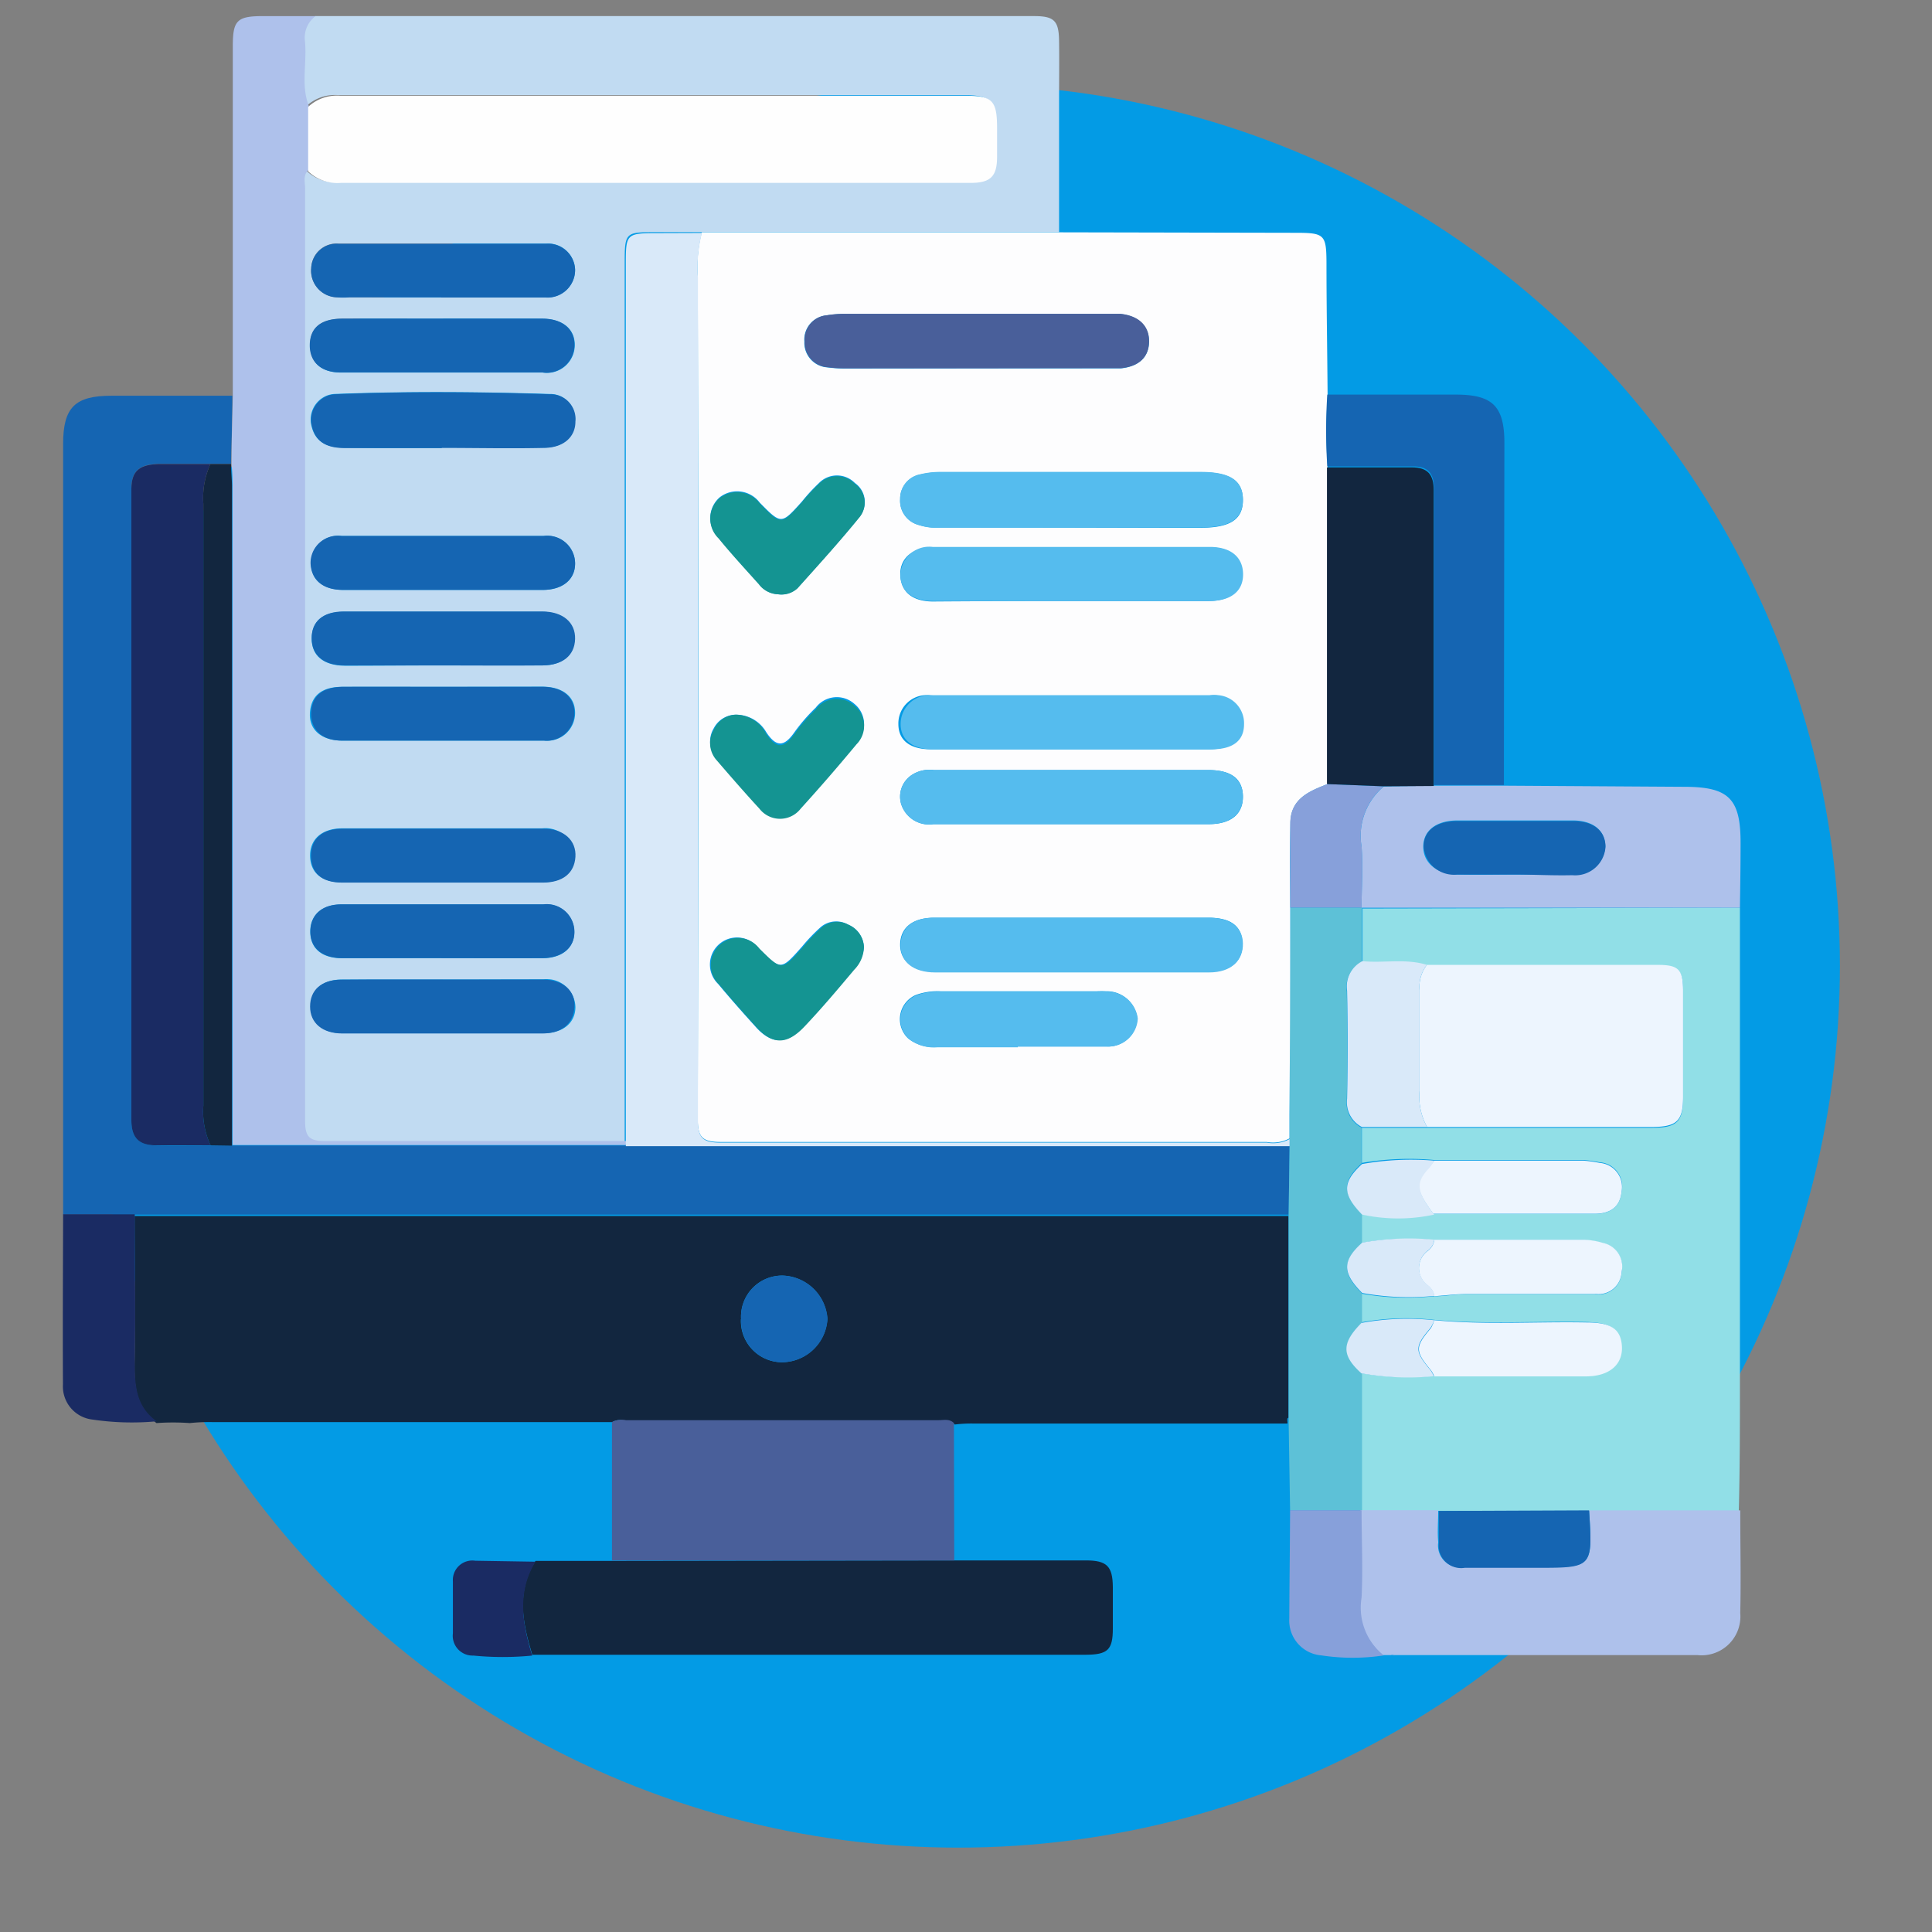 <svg xmlns="http://www.w3.org/2000/svg" width="120" height="120" viewBox="0 0 120 120">
  <rect x="0" y="0" width="120" height="120" fill="#808080" stroke="none"/>
  <g id="img8" transform="translate(-0.48)">
    <rect id="Rectángulo_36220" data-name="Rectángulo 36220" width="120" height="120" transform="translate(0.48)" fill="none"/>
    <circle id="Elipse_6753" data-name="Elipse 6753" cx="54.76" cy="54.76" r="54.76" transform="translate(5.24 5.24)" fill="#039be5"/>
    <g id="Grupo_83987" data-name="Grupo 83987">
      <path id="Trazado_139039" data-name="Trazado 139039" d="M20.05,1H64.72c1.24,0,1.52.3,1.54,1.51s0,2.61,0,3.91v8H41.21c-1.91,0-1.93,0-1.93,2V70.95H20.58c-1,0-1.26-.25-1.26-1.25V11.79c0-.39-.15-.83.22-1.16a2.63,2.63,0,0,0,2,.69H60.69c1.2,0,1.59-.41,1.6-1.62V7.91c0-1.67-.29-2-1.93-2H21.5a2.59,2.59,0,0,0-2,.69c-.49-1.32-.09-2.69-.23-4A1.67,1.67,0,0,1,20.05,1Zm7.86,26.8h6.37c1.2,0,1.91-.69,1.91-1.63a1.54,1.54,0,0,0-1.56-1.7c-4.46-.14-8.93-.17-13.4,0a1.91,1.91,0,0,0-.33.06,1.6,1.6,0,0,0-1.07,1.94c.26,1.09,1.1,1.33,2.05,1.34,2.01.04,4.02.02,6.03.02Zm.09,27h6.16c1.24,0,2-.61,2-1.59a1.8,1.8,0,0,0-2-1.76H21.74c-1.25,0-2,.66-2,1.68s.65,1.66,1.93,1.67Zm0-35H21.74c-1.31,0-2,.56-2,1.62s.65,1.71,1.9,1.72H34.18a1.73,1.73,0,0,0,2-1.72c0-1-.76-1.61-2-1.62-2.03-.02-4.08-.01-6.18-.01Zm-.12,39.72h6.27c1.23,0,2-.63,2-1.63a1.72,1.72,0,0,0-1.93-1.71H21.68c-1.23,0-1.94.67-1.93,1.7s.71,1.64,2,1.64c2.06,0,4.11-.01,6.17-.01ZM28,42.66H21.73c-1.29,0-1.94.57-2,1.63s.74,1.71,2,1.71H34.27a1.73,1.73,0,0,0,1.93-1.73c0-1-.77-1.61-2-1.62Zm0,18.18H21.73c-1.24,0-1.93.63-1.93,1.67s.72,1.67,2,1.67H34.22c1.23,0,2-.65,2-1.63a1.779,1.779,0,0,0-2-1.72C32.11,60.83,30.05,60.84,28,60.84Zm-.11-42.37h6.49a1.71,1.71,0,0,0,1.82-1.73,1.68,1.68,0,0,0-1.8-1.61H21.53a1.58,1.58,0,0,0-1.72,1.53,1.65,1.65,0,0,0,1.59,1.8,5.08,5.08,0,0,0,.78,0Zm0,18.17H34.2c1.23,0,2-.65,2-1.64a1.73,1.73,0,0,0-1.94-1.71H21.72A1.69,1.69,0,0,0,19.8,35c0,1,.73,1.63,2,1.64Zm0,4.69h6.27c1.25,0,2-.66,2-1.64S35.44,38,34.15,38H21.84c-1.33,0-2,.61-2,1.67s.74,1.67,2.07,1.68c1.98,0,3.99-.02,6-.02Z" fill="#c1dbf2"/>
      <path id="Trazado_139040" data-name="Trazado 139040" d="M38.5,88.33H13.71a11.246,11.246,0,0,0-1.44.06,14.31,14.31,0,0,0-2.07,0c-1.32-1-1.39-2.36-1.36-3.86.07-3,0-6,0-9H80.51V88.05s-.07.05-.07.07a.839.839,0,0,0,0,.17.29.29,0,0,1,0,.13H61a8.378,8.378,0,0,0-1.22.06c-.28-.28-.63-.18-.95-.18H39.36A.9.9,0,0,0,38.5,88.33Zm8-6.4a2.56,2.56,0,0,0,2.63,2.68,2.85,2.85,0,0,0,2.74-2.69,2.88,2.88,0,0,0-2.76-2.69,2.55,2.55,0,0,0-2.6,2.7Z" fill="#12263f"/>
      <path id="Trazado_139041" data-name="Trazado 139041" d="M80.52,75.44H4.4V27.58c0-2.28.74-3,3-3h7.51c0,1.41-.05,2.82-.08,4.23H10.31c-1.24.05-1.67.48-1.67,1.6V69.57c0,1.09.45,1.55,1.56,1.58s2.24,0,3.36,0H80.58Z" fill="#1565b2"/>
      <path id="Trazado_139042" data-name="Trazado 139042" d="M108.55,56.38V85.75c0,2.7,0,5.4-.07,8.09H84.98V85.28a16.55,16.55,0,0,0,4.5.18h9.49c1.45,0,2.22-.75,2.16-1.86s-.66-1.46-2.18-1.49c-3.15-.06-6.32.16-9.47-.14a15.71,15.71,0,0,0-4.49.17v-1.8a16.09,16.09,0,0,0,4.49.18c.7,0,1.4-.14,2.1-.14h7.93A1.43,1.43,0,0,0,101.2,79a1.49,1.49,0,0,0-1.2-1.78,4.5,4.5,0,0,0-1.2-.2H89.53a16.56,16.56,0,0,0-4.5.18V75.4a10.57,10.57,0,0,0,4.48,0h10c.95,0,1.6-.4,1.69-1.39a1.5,1.5,0,0,0-1.37-1.82,8.42,8.42,0,0,0-1-.14H89.56a17.31,17.31,0,0,0-4.49.18V70.05H103.1c1.56,0,1.92-.39,1.92-1.9v-6.6c0-1.3-.29-1.57-1.59-1.57H89.11c-1.32-.41-2.68-.1-4-.18V56.43Z" fill="#91dfe7"/>
      <path id="Trazado_139043" data-name="Trazado 139043" d="M39.35,71.12H14.92V30.27a11.482,11.482,0,0,0-.06-1.45c0-1.41.05-2.82.08-4.23V2.87c0-1.61.26-1.87,1.89-1.87h3.25a1.67,1.67,0,0,0-.66,1.55c.14,1.34-.26,2.71.23,4v4c-.37.33-.22.77-.22,1.16V69.62c0,1,.27,1.26,1.26,1.25h18.7a1.1,1.1,0,0,1-.04.25Z" fill="#aec1eb"/>
      <path id="Trazado_139044" data-name="Trazado 139044" d="M99.18,93.81h9.39c0,2.13.05,4.25,0,6.38a2.41,2.41,0,0,1-2.66,2.61H87.06a.32.32,0,0,0-.19,0h-.5A3.79,3.79,0,0,1,85,99.23c.1-1.8,0-3.62,0-5.43h4.81c0,.67-.06,1.34,0,2a1.363,1.363,0,0,0,1.61,1.53h4.47C99.41,97.38,99.41,97.38,99.18,93.81Z" fill="#aec1eb"/>
      <path id="Trazado_139045" data-name="Trazado 139045" d="M4.4,75.42H8.85c0,3,.06,6,0,9,0,1.5,0,2.87,1.36,3.86a16.72,16.72,0,0,1-4-.11,2.07,2.07,0,0,1-1.82-2.18C4.37,82.5,4.39,79,4.4,75.42Z" fill="#1a2b63"/>
      <path id="Trazado_139046" data-name="Trazado 139046" d="M59.75,96.92h8.18c1.3,0,1.66.36,1.67,1.66v2.57c0,1.32-.31,1.62-1.67,1.63H33.54c-.61-2-1-3.93.2-5.83h4.75Z" fill="#12263f"/>
      <path id="Trazado_139047" data-name="Trazado 139047" d="M59.75,96.92H38.49V88.33a1.32,1.32,0,0,1,.87-.12H58.78c.32,0,.67-.1.95.18Z" fill="#495f9a"/>
      <path id="Trazado_139048" data-name="Trazado 139048" d="M85.08,75.41v1.8c-1.24,1.14-1.24,1.87,0,3.13v1.81c-1.25,1.26-1.25,2,0,3.13V93.8H80.61l-.09-5.47a.29.29,0,0,0,0-.13q0-.12,0-.24V75.44l.06-4.29v-1.9q0-6.44.05-12.88h4.45v3.37a1.76,1.76,0,0,0-.95,1.84q.07,3.34,0,6.71a1.73,1.73,0,0,0,.92,1.75v2.22C83.84,73.39,83.84,74.13,85.08,75.41Z" fill="#5dc1d7"/>
      <path id="Trazado_139049" data-name="Trazado 139049" d="M80.61,93.8h4.44c0,1.81.09,3.63,0,5.43a3.79,3.79,0,0,0,1.38,3.59,12.88,12.88,0,0,1-3.87,0,2.17,2.17,0,0,1-2-2.29C80.57,98.25,80.6,96,80.61,93.8Z" fill="#87a0da"/>
      <path id="Trazado_139050" data-name="Trazado 139050" d="M33.74,97c-1.16,1.9-.81,3.86-.2,5.83a18.65,18.65,0,0,1-3.66,0,1.23,1.23,0,0,1-1.27-1.38V98.22A1.21,1.21,0,0,1,30,96.94Z" fill="#1a2b63"/>
      <path id="Trazado_139051" data-name="Trazado 139051" d="M86.92,102.82a.32.32,0,0,1,.19,0Z" fill="#87a0da"/>
      <path id="Trazado_139052" data-name="Trazado 139052" d="M80.62,56.37q0,6.45-.05,12.88v1.46a2.16,2.16,0,0,1-1.41.22H45.23c-1.16,0-1.41-.33-1.41-1.44q.06-26.14,0-52.29a8.63,8.63,0,0,1,.25-2.77H66.32L81,14.46c1.74,0,1.86.13,1.87,1.83,0,2.76.05,5.52.07,8.28a34.941,34.941,0,0,0,0,4.46V48.7c-1.16.45-2.31.92-2.31,2.45C80.59,52.89,80.61,54.63,80.62,56.37ZM61.15,22.88H70.1c1.11-.11,1.74-.71,1.75-1.65s-.64-1.62-1.8-1.73H52.93a6.83,6.83,0,0,0-1.11.09,1.51,1.51,0,0,0-1.38,1.63,1.53,1.53,0,0,0,1.43,1.6,8.17,8.17,0,0,0,1.11.07Zm5.76,9.9h8.17c1.82,0,2.61-.53,2.6-1.73s-.8-1.72-2.62-1.72H58.94a5.35,5.35,0,0,0-1.32.15A1.53,1.53,0,0,0,56.39,31a1.55,1.55,0,0,0,1.14,1.6,3.53,3.53,0,0,0,1.33.16ZM67,46.54h8.61c1.29,0,2-.57,2-1.56a1.779,1.779,0,0,0-2-1.79H58.28a1.758,1.758,0,0,0-2,1.78c0,1.05.77,1.57,2,1.57Zm0,1.29H58.47a2,2,0,0,0-1.38.32,1.61,1.61,0,0,0-.64,1.78,1.81,1.81,0,0,0,2,1.26H75.56c1.4,0,2.14-.64,2.12-1.74s-.75-1.61-2.11-1.62Zm-.17-10.5h8.72c1.32,0,2.07-.62,2.06-1.67S76.94,34,75.62,34H58.4c-1.29,0-2.06.72-2,1.76s.79,1.59,2,1.6c2.84-.02,5.67-.03,8.51-.03ZM67.14,57H58.51c-1.33,0-2.09.6-2.12,1.63s.77,1.73,2.15,1.73h17c1.38,0,2.14-.66,2.11-1.76S76.91,57,75.54,57ZM63.7,65h5.48a1.83,1.83,0,0,0,1.94-1.76,1.91,1.91,0,0,0-1.93-1.67,5.229,5.229,0,0,0-.56,0H58.9a4,4,0,0,0-1.54.23,1.64,1.64,0,0,0-.47,2.7,2.53,2.53,0,0,0,1.78.53ZM46.19,44.39a1.56,1.56,0,0,0-1.38.85A1.58,1.58,0,0,0,45,47.12c.86,1,1.73,2.07,2.65,3a1.62,1.62,0,0,0,2.56,0c1.2-1.28,2.35-2.61,3.47-4a1.62,1.62,0,0,0-.13-2.4,1.64,1.64,0,0,0-2.4.23,11.24,11.24,0,0,0-1.32,1.52c-.61.88-1.11,1-1.76,0a2.17,2.17,0,0,0-1.88-1.08Zm2.61-7.48a1.46,1.46,0,0,0,1.2-.38c1.29-1.44,2.6-2.88,3.82-4.38A1.44,1.44,0,0,0,53.58,30a1.56,1.56,0,0,0-2.23,0,11.549,11.549,0,0,0-1.06,1.15c-1.28,1.43-1.28,1.43-2.62.07a1.76,1.76,0,0,0-2.49-.33,1.7,1.7,0,0,0-.07,2.5c.8,1,1.66,1.91,2.51,2.86a1.54,1.54,0,0,0,1.18.66Zm5.34,21.91a1.58,1.58,0,0,0-1-1.4,1.48,1.48,0,0,0-1.68.16,11.089,11.089,0,0,0-1.16,1.21c-1.32,1.49-1.31,1.49-2.71.1a1.68,1.68,0,1,0-2.5,2.23c.74.89,1.51,1.76,2.29,2.62,1,1.15,2,1.17,3,0s2.07-2.35,3.1-3.54a2.07,2.07,0,0,0,.66-1.38Z" fill="#fdfdfe"/>
      <path id="Trazado_139053" data-name="Trazado 139053" d="M44.08,14.47a8.63,8.63,0,0,0-.25,2.77V69.53c0,1.11.25,1.44,1.41,1.44H79.17a2.16,2.16,0,0,0,1.41-.22v.44H39.35a1.1,1.1,0,0,0,0-.18q0-27.27,0-54.53c0-1.93,0-2,1.93-2Z" fill="#d9e9f9"/>
      <path id="Trazado_139054" data-name="Trazado 139054" d="M19.62,10.64v-4a2.59,2.59,0,0,1,2-.69H60.48c1.64,0,1.93.3,1.93,2V9.74c0,1.21-.4,1.61-1.6,1.62H21.66a2.63,2.63,0,0,1-2.04-.72Z" fill="#fefefe"/>
      <path id="Trazado_139055" data-name="Trazado 139055" d="M27.91,27.83h-6c-.95,0-1.79-.25-2.05-1.34a1.6,1.6,0,0,1,1.07-1.94,1.91,1.91,0,0,1,.33-.06c4.47-.18,8.94-.15,13.4,0a1.54,1.54,0,0,1,1.56,1.7c0,.94-.71,1.6-1.91,1.63-2.12.05-4.24,0-6.37,0Z" fill="#1565b2"/>
      <path id="Trazado_139056" data-name="Trazado 139056" d="M28,54.82H21.73c-1.28,0-1.93-.6-1.93-1.67s.71-1.68,2-1.68H34.22c1.29,0,2.07.74,2,1.76s-.8,1.58-2,1.59Z" fill="#1565b2"/>
      <path id="Trazado_139057" data-name="Trazado 139057" d="M28,19.79h6.16c1.24,0,2,.64,2,1.62a1.73,1.73,0,0,1-2,1.72H21.62c-1.25,0-1.92-.69-1.9-1.72s.66-1.61,2-1.62C23.87,19.78,26,19.79,28,19.79Z" fill="#1565b2"/>
      <path id="Trazado_139058" data-name="Trazado 139058" d="M27.92,59.51H21.76c-1.25,0-2-.61-2-1.64s.7-1.7,1.93-1.7H34.23a1.72,1.72,0,0,1,1.93,1.71c0,1-.78,1.62-2,1.63C32.1,59.52,30,59.51,27.92,59.51Z" fill="#1565b2"/>
      <path id="Trazado_139059" data-name="Trazado 139059" d="M28,42.66h6.16c1.24,0,2,.63,2,1.62A1.73,1.73,0,0,1,34.27,46H21.73c-1.26,0-1.94-.68-1.92-1.71s.66-1.62,2-1.63C23.85,42.65,25.94,42.66,28,42.66Z" fill="#1565b2"/>
      <path id="Trazado_139060" data-name="Trazado 139060" d="M28,60.84h6.16c1.29,0,2.07.69,2,1.72s-.79,1.63-2,1.63H21.74c-1.24,0-2-.65-2-1.67s.69-1.66,1.93-1.67C23.82,60.83,25.91,60.84,28,60.84Z" fill="#1565b2"/>
      <path id="Trazado_139061" data-name="Trazado 139061" d="M27.89,18.47H22.18a5.08,5.08,0,0,1-.78,0,1.65,1.65,0,0,1-1.59-1.8,1.58,1.58,0,0,1,1.72-1.53H34.4a1.68,1.68,0,0,1,1.8,1.61,1.71,1.71,0,0,1-1.82,1.73H27.89Z" fill="#1565b2"/>
      <path id="Trazado_139062" data-name="Trazado 139062" d="M27.93,36.64H21.77c-1.24,0-1.95-.62-2-1.64a1.69,1.69,0,0,1,1.92-1.71H34.23A1.73,1.73,0,0,1,36.2,35c0,1-.77,1.63-2,1.64Z" fill="#1565b2"/>
      <path id="Trazado_139063" data-name="Trazado 139063" d="M27.91,41.33h-6c-1.33,0-2.06-.62-2.07-1.68s.71-1.67,2-1.67H34.15c1.29,0,2.08.68,2.05,1.71s-.77,1.62-2,1.64C32.09,41.35,30,41.33,27.91,41.33Z" fill="#1565b2"/>
      <path id="Trazado_139064" data-name="Trazado 139064" d="M46.51,81.93a2.55,2.55,0,0,1,2.61-2.7,2.88,2.88,0,0,1,2.76,2.69,2.85,2.85,0,0,1-2.74,2.69,2.56,2.56,0,0,1-2.63-2.68Z" fill="#1565b2"/>
      <path id="Trazado_139065" data-name="Trazado 139065" d="M80.54,88v.24a.839.839,0,0,1,0-.17S80.52,88,80.54,88Z" fill="#495f9a"/>
      <path id="Trazado_139066" data-name="Trazado 139066" d="M108.55,56.38H85.05c0-1.26.09-2.53,0-3.79a4,4,0,0,1,1.38-3.74l3.12-.05h4.34l11.19.07c2.78,0,3.52.73,3.51,3.52C108.59,53.69,108.57,55,108.55,56.38Zm-14-2.06h3.58a1.866,1.866,0,0,0,2.06-1.76c-.02-1-.77-1.59-2-1.6H91c-1.32,0-2.12.64-2.12,1.63s.82,1.7,2.09,1.73,2.42,0,3.62,0Z" fill="#aec1eb"/>
      <path id="Trazado_139067" data-name="Trazado 139067" d="M93.89,48.76H89.55V30.4c0-1-.35-1.45-1.37-1.43H82.92a34.938,34.938,0,0,1,0-4.46h8c2.27,0,3,.73,3,3Q93.9,38.17,93.89,48.76Z" fill="#1565b2"/>
      <path id="Trazado_139068" data-name="Trazado 139068" d="M13.56,71.14H10.2c-1.12,0-1.56-.49-1.56-1.58V30.42c0-1.12.43-1.55,1.67-1.6h3.24a5.1,5.1,0,0,0-.44,2.47V68.68a4.94,4.94,0,0,0,.45,2.46Z" fill="#1a2b63"/>
      <path id="Trazado_139069" data-name="Trazado 139069" d="M13.56,71.14a4.94,4.94,0,0,1-.45-2.46q0-18.69,0-37.39a5.1,5.1,0,0,1,.44-2.47h1.28c0,.48.06,1,.06,1.45V71.16Z" fill="#12263f"/>
      <path id="Trazado_139070" data-name="Trazado 139070" d="M89.11,59.93h14.32c1.3,0,1.58.27,1.59,1.57v6.6c0,1.51-.36,1.89-1.92,1.9H89.12a3.87,3.87,0,0,1-.47-2.24q0-3.135,0-6.27a2.22,2.22,0,0,1,.46-1.56Z" fill="#edf5fe"/>
      <path id="Trazado_139071" data-name="Trazado 139071" d="M89.11,59.93a2.22,2.22,0,0,0-.46,1.56q0,3.135,0,6.27A3.87,3.87,0,0,0,89.12,70H85.07a1.73,1.73,0,0,1-.92-1.75q.07-3.36,0-6.71a1.76,1.76,0,0,1,.95-1.84C86.43,59.83,87.79,59.52,89.11,59.93Z" fill="#d9e9f9"/>
      <path id="Trazado_139072" data-name="Trazado 139072" d="M89.57,82c3.15.3,6.32.08,9.47.14,1.52,0,2.12.42,2.18,1.49s-.71,1.83-2.16,1.86H89.57a2.32,2.32,0,0,0-.21-.38c-1-1.2-1-1.44,0-2.62A2.691,2.691,0,0,0,89.57,82Z" fill="#edf5fe"/>
      <path id="Trazado_139073" data-name="Trazado 139073" d="M89.56,72.09h9.28a8.42,8.42,0,0,1,1,.14A1.5,1.5,0,0,1,101.2,74c-.09,1-.74,1.39-1.69,1.39h-10c-1.12-1.48-1.17-2-.29-2.91a2.569,2.569,0,0,0,.34-.39Z" fill="#edf5fe"/>
      <path id="Trazado_139074" data-name="Trazado 139074" d="M89.57,77h9.27a4.5,4.5,0,0,1,1.2.2A1.49,1.49,0,0,1,101.2,79a1.43,1.43,0,0,1-1.6,1.37H91.67c-.7,0-1.4.09-2.1.14a1.05,1.05,0,0,0-.39-.65,1.33,1.33,0,0,1,0-2.18A1,1,0,0,0,89.57,77Z" fill="#edf5fe"/>
      <path id="Trazado_139075" data-name="Trazado 139075" d="M99.18,93.81c.23,3.57.23,3.57-3.25,3.57H91.46a1.394,1.394,0,0,1-1.61-1.53v-2Z" fill="#1565b2"/>
      <path id="Trazado_139076" data-name="Trazado 139076" d="M89.57,77a1,1,0,0,1-.38.66,1.33,1.33,0,0,0,0,2.18,1.05,1.05,0,0,1,.39.65,16.09,16.09,0,0,1-4.49-.18c-1.25-1.26-1.25-2,0-3.13A16.56,16.56,0,0,1,89.57,77Z" fill="#d9e9f9"/>
      <path id="Trazado_139077" data-name="Trazado 139077" d="M89.57,82a2.69,2.69,0,0,1-.24.48c-1,1.18-1,1.42,0,2.62a2.32,2.32,0,0,1,.21.38,16.55,16.55,0,0,1-4.5-.18c-1.24-1.12-1.24-1.87,0-3.13A15.71,15.71,0,0,1,89.57,82Z" fill="#d9e9f9"/>
      <path id="Trazado_139078" data-name="Trazado 139078" d="M89.56,72.09a2.569,2.569,0,0,1-.29.44c-.88.92-.83,1.43.29,2.91a10.57,10.57,0,0,1-4.48,0c-1.24-1.28-1.24-2,0-3.14a17.31,17.31,0,0,1,4.48-.21Z" fill="#d9e9f9"/>
      <path id="Trazado_139079" data-name="Trazado 139079" d="M86.43,48.84a4,4,0,0,0-1.38,3.74c.09,1.26,0,2.53,0,3.79H80.62V51.15c0-1.53,1.15-2,2.31-2.45Z" fill="#87a0da"/>
      <path id="Trazado_139080" data-name="Trazado 139080" d="M86.43,48.84,82.9,48.7V29.03h5.26c1,0,1.37.44,1.37,1.43V48.82Z" fill="#12263f"/>
      <path id="Trazado_139081" data-name="Trazado 139081" d="M61.15,22.88H53a8.17,8.17,0,0,1-1.11-.07,1.53,1.53,0,0,1-1.43-1.6,1.51,1.51,0,0,1,1.38-1.63,6.83,6.83,0,0,1,1.11-.09h17.1c1.16.11,1.82.74,1.8,1.73s-.64,1.54-1.75,1.65h-.9Z" fill="#495f9a"/>
      <path id="Trazado_139082" data-name="Trazado 139082" d="M66.91,32.78h-8a3.53,3.53,0,0,1-1.33-.16A1.55,1.55,0,0,1,56.39,31a1.53,1.53,0,0,1,1.23-1.54,5.35,5.35,0,0,1,1.32-.15H75.06c1.82,0,2.62.53,2.62,1.72s-.78,1.73-2.6,1.73Z" fill="#55bcee"/>
      <path id="Trazado_139083" data-name="Trazado 139083" d="M67,46.54H58.42c-1.26,0-2-.59-2-1.57a1.793,1.793,0,0,1,2-1.78H75.75a1.75,1.75,0,0,1,2,1.79c0,1.07-.75,1.56-2,1.56Z" fill="#55bcee"/>
      <path id="Trazado_139084" data-name="Trazado 139084" d="M67.08,47.83h8.49c1.36,0,2.09.58,2.11,1.62s-.72,1.74-2.12,1.74H58.45a1.81,1.81,0,0,1-2-1.26,1.61,1.61,0,0,1,.64-1.78,2,2,0,0,1,1.38-.32Z" fill="#55bcee"/>
      <path id="Trazado_139085" data-name="Trazado 139085" d="M66.91,37.33h-8.5c-1.23,0-2-.61-2-1.6a1.785,1.785,0,0,1,2-1.76H75.62c1.32,0,2.06.64,2.07,1.69s-.74,1.66-2.06,1.67C72.72,37.34,69.81,37.33,66.91,37.33Z" fill="#55bcee"/>
      <path id="Trazado_139086" data-name="Trazado 139086" d="M67.14,57h8.4c1.37,0,2.12.58,2.14,1.6s-.68,1.8-2.11,1.8h-17c-1.38,0-2.18-.67-2.15-1.73S57.18,57,58.51,57Z" fill="#55bcee"/>
      <path id="Trazado_139087" data-name="Trazado 139087" d="M63.7,65.05h-5a2.53,2.53,0,0,1-1.78-.53,1.64,1.64,0,0,1,.47-2.7,4,4,0,0,1,1.54-.23h9.73a5.232,5.232,0,0,1,.56,0,1.91,1.91,0,0,1,1.93,1.67A1.83,1.83,0,0,1,69.18,65H63.7Z" fill="#55bcee"/>
      <path id="Trazado_139088" data-name="Trazado 139088" d="M46.19,44.39a2.17,2.17,0,0,1,1.88,1.19c.65,1,1.15.87,1.76,0a11.24,11.24,0,0,1,1.32-1.52,1.64,1.64,0,0,1,2.4-.23,1.62,1.62,0,0,1,.13,2.4c-1.12,1.35-2.27,2.68-3.47,4a1.62,1.62,0,0,1-2.56,0c-.92-1-1.79-2-2.65-3a1.58,1.58,0,0,1-.19-1.88,1.56,1.56,0,0,1,1.38-.96Z" fill="#149492"/>
      <path id="Trazado_139089" data-name="Trazado 139089" d="M48.8,36.91a1.54,1.54,0,0,1-1.18-.61c-.85-.95-1.71-1.88-2.51-2.86a1.7,1.7,0,0,1,.07-2.5,1.76,1.76,0,0,1,2.49.33C49,32.63,49,32.63,50.29,31.2a11.55,11.55,0,0,1,1.06-1.15,1.56,1.56,0,0,1,2.23,0,1.44,1.44,0,0,1,.26,2.11c-1.22,1.5-2.53,2.94-3.82,4.38a1.46,1.46,0,0,1-1.22.37Z" fill="#149492"/>
      <path id="Trazado_139090" data-name="Trazado 139090" d="M54.14,58.82a2.07,2.07,0,0,1-.6,1.41c-1,1.19-2,2.38-3.1,3.54s-2,1.12-3,0c-.78-.86-1.55-1.73-2.29-2.62a1.68,1.68,0,1,1,2.5-2.23c1.4,1.39,1.39,1.39,2.71-.1a11.09,11.09,0,0,1,1.16-1.21,1.48,1.48,0,0,1,1.68-.16,1.58,1.58,0,0,1,.94,1.37Z" fill="#149492"/>
      <path id="Trazado_139091" data-name="Trazado 139091" d="M94.59,54.32H91a1.878,1.878,0,0,1-2.09-1.73C88.9,51.58,89.71,51,91,51h7.2c1.26,0,2,.62,2,1.6a1.885,1.885,0,0,1-2.06,1.76C96.91,54.39,95.78,54.32,94.59,54.32Z" fill="#1565b2"/>
    </g>
  </g>
</svg>
